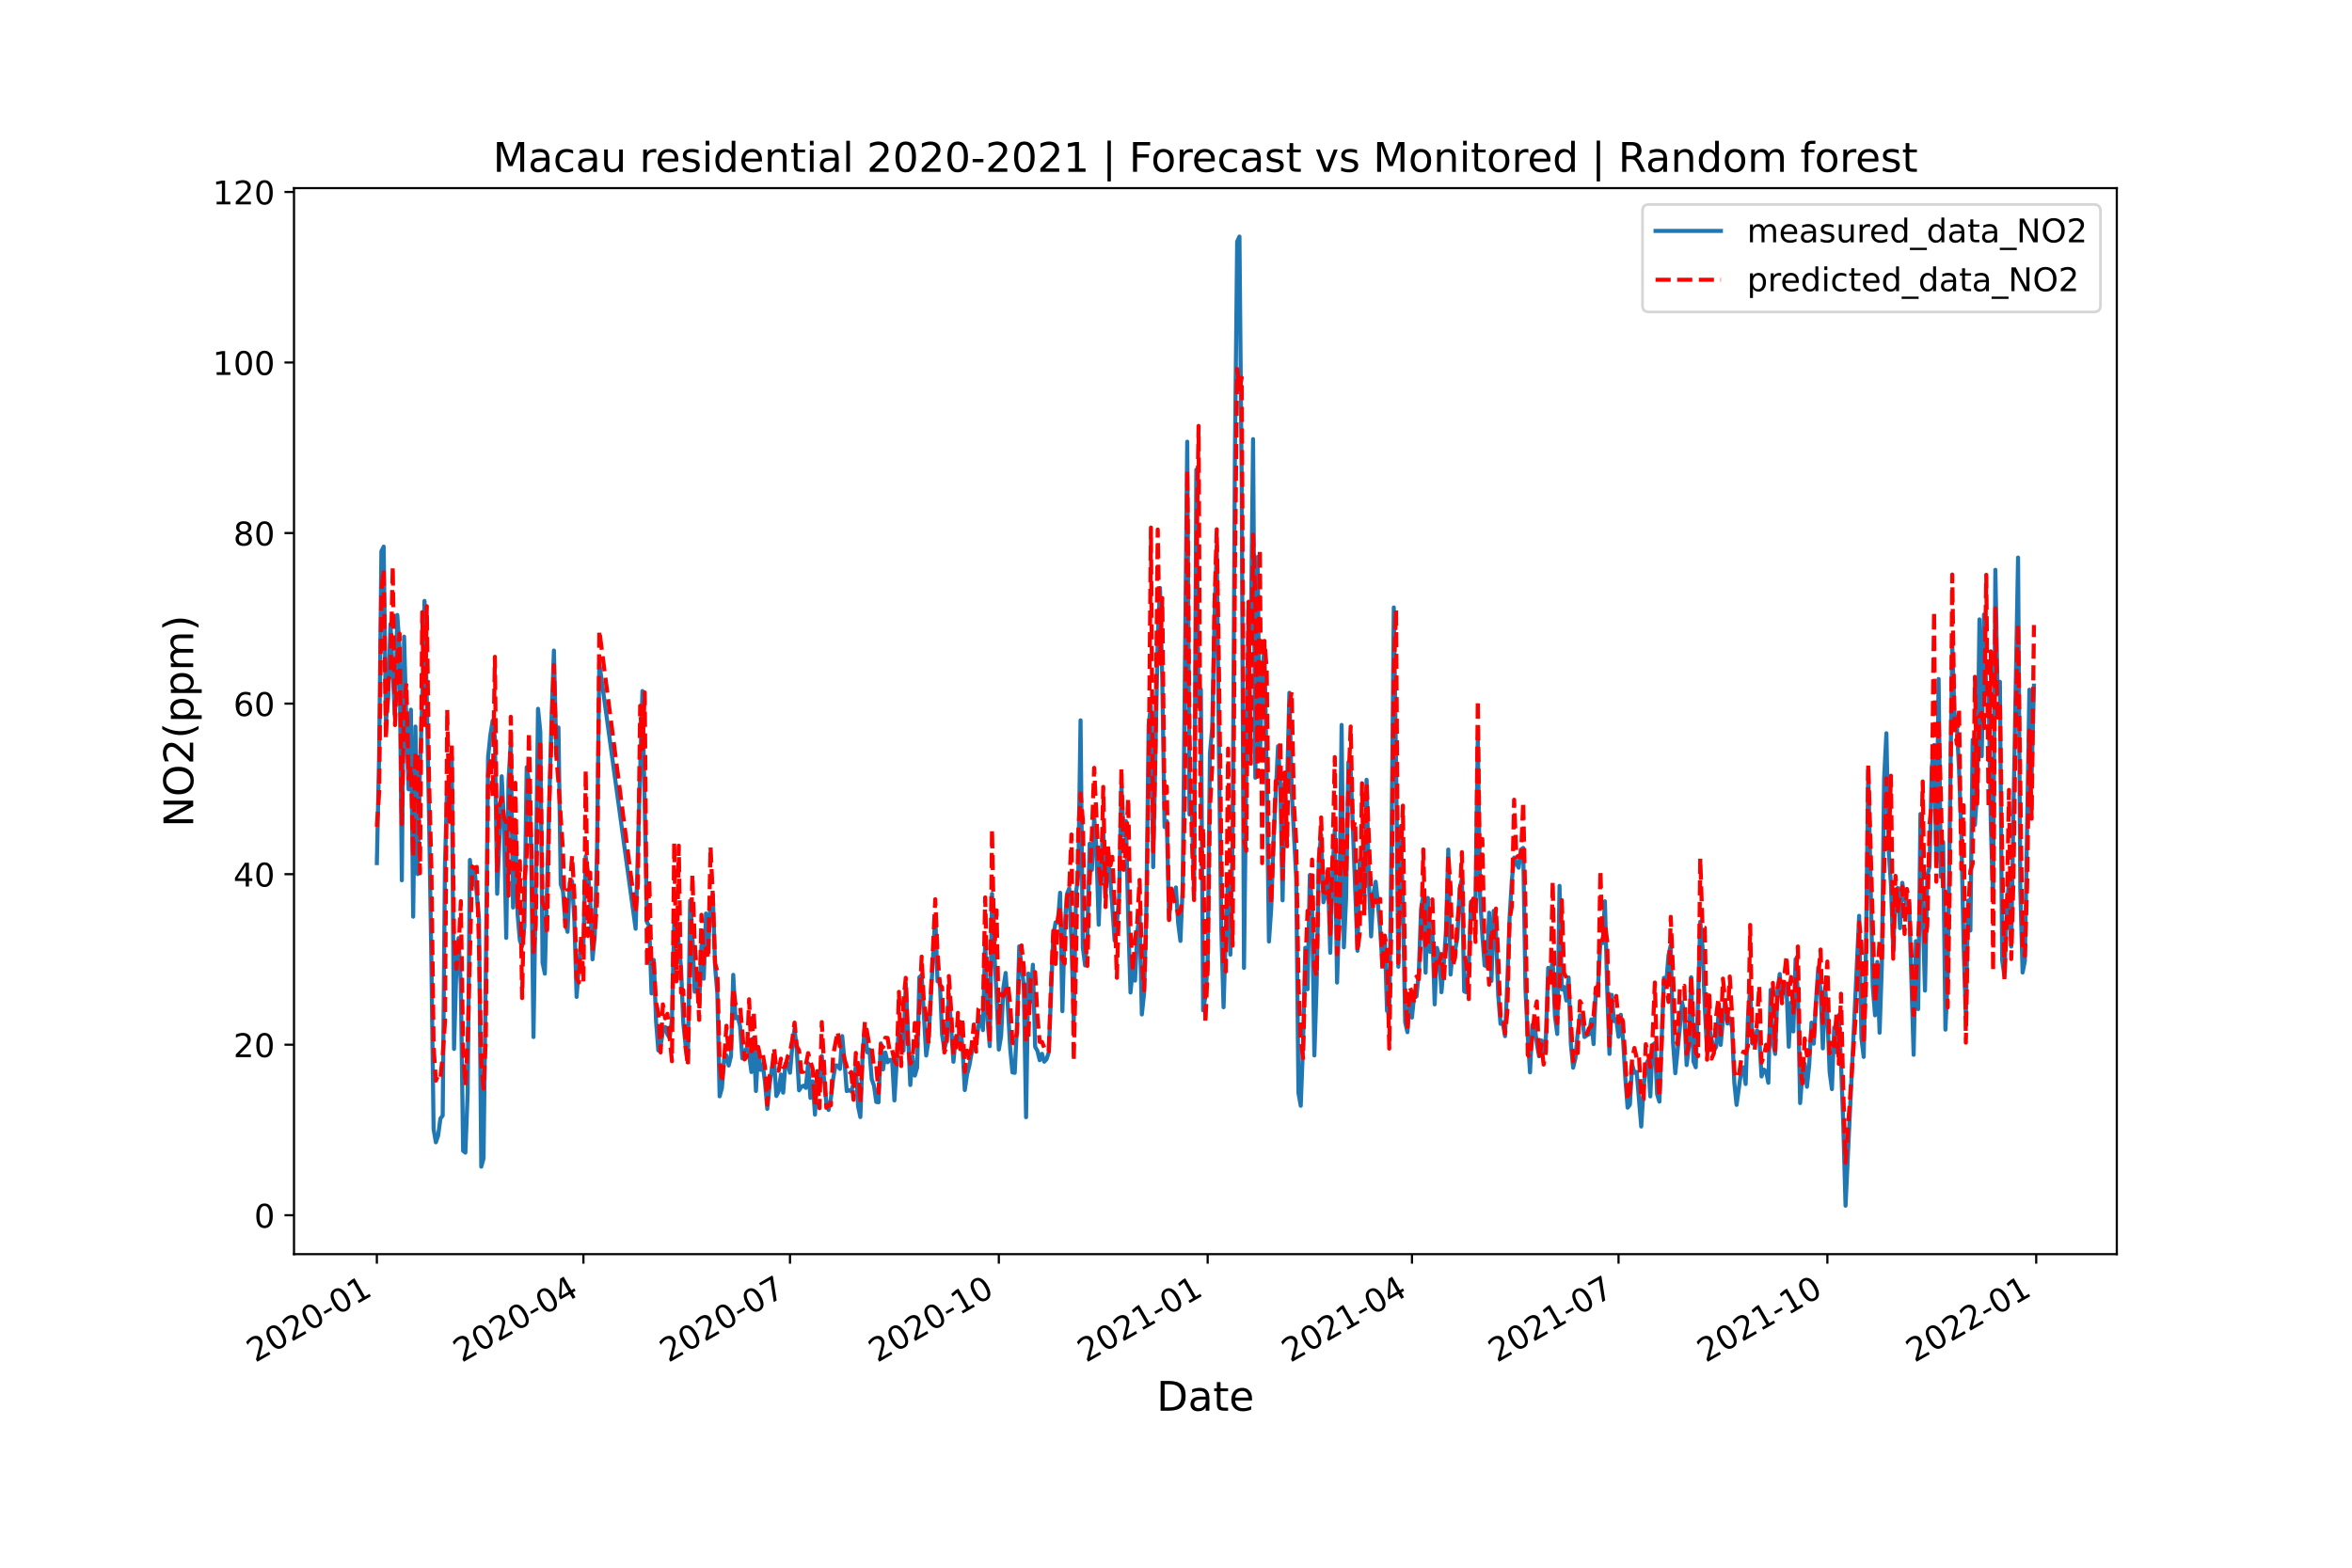 <?xml version="1.0" encoding="utf-8" standalone="no"?>
<!DOCTYPE svg PUBLIC "-//W3C//DTD SVG 1.1//EN"
  "http://www.w3.org/Graphics/SVG/1.1/DTD/svg11.dtd">
<!-- Created with matplotlib (https://matplotlib.org/) -->
<svg height="576pt" version="1.1" viewBox="0 0 864 576" width="864pt" xmlns="http://www.w3.org/2000/svg" xmlns:xlink="http://www.w3.org/1999/xlink">
 <defs>
  <style type="text/css">*{stroke-linecap:butt;stroke-linejoin:round;}</style>
 </defs>
 <g id="figure_1">
  <g id="patch_1">
   <path d="M 0 576 
L 864 576 
L 864 0 
L 0 0 
z
" style="fill:#ffffff;"/>
  </g>
  <g id="axes_1">
   <g id="patch_2">
    <path d="M 108 460.8 
L 777.6 460.8 
L 777.6 69.12 
L 108 69.12 
z
" style="fill:#ffffff;"/>
   </g>
   <g id="matplotlib.axis_1">
    <g id="xtick_1">
     <g id="line2d_1">
      <defs>
       <path d="M 0 0 
L 0 3.5 
" id="mc3e916e64a" style="stroke:#000000;stroke-width:0.8;"/>
      </defs>
      <g>
       <use style="stroke:#000000;stroke-width:0.8;" x="138.436" xlink:href="#mc3e916e64a" y="460.8"/>
      </g>
     </g>
     <g id="text_1">
      <!-- 2020-01 -->
      <g transform="translate(93.767 500.766)rotate(-30)scale(0.12 -0.12)">
       <defs>
        <path d="M 19.188 8.297 
L 53.609 8.297 
L 53.609 0 
L 7.328 0 
L 7.328 8.297 
Q 12.938 14.109 22.625 23.891 
Q 32.328 33.688 34.812 36.531 
Q 39.547 41.844 41.422 45.531 
Q 43.312 49.219 43.312 52.781 
Q 43.312 58.594 39.234 62.25 
Q 35.156 65.922 28.609 65.922 
Q 23.969 65.922 18.812 64.312 
Q 13.672 62.703 7.812 59.422 
L 7.812 69.391 
Q 13.766 71.781 18.938 73 
Q 24.125 74.219 28.422 74.219 
Q 39.75 74.219 46.484 68.547 
Q 53.219 62.891 53.219 53.422 
Q 53.219 48.922 51.531 44.891 
Q 49.859 40.875 45.406 35.406 
Q 44.188 33.984 37.641 27.219 
Q 31.109 20.453 19.188 8.297 
z
" id="DejaVuSans-50"/>
        <path d="M 31.781 66.406 
Q 24.172 66.406 20.328 58.906 
Q 16.5 51.422 16.5 36.375 
Q 16.5 21.391 20.328 13.891 
Q 24.172 6.391 31.781 6.391 
Q 39.453 6.391 43.281 13.891 
Q 47.125 21.391 47.125 36.375 
Q 47.125 51.422 43.281 58.906 
Q 39.453 66.406 31.781 66.406 
z
M 31.781 74.219 
Q 44.047 74.219 50.516 64.516 
Q 56.984 54.828 56.984 36.375 
Q 56.984 17.969 50.516 8.266 
Q 44.047 -1.422 31.781 -1.422 
Q 19.531 -1.422 13.062 8.266 
Q 6.594 17.969 6.594 36.375 
Q 6.594 54.828 13.062 64.516 
Q 19.531 74.219 31.781 74.219 
z
" id="DejaVuSans-48"/>
        <path d="M 4.891 31.391 
L 31.203 31.391 
L 31.203 23.391 
L 4.891 23.391 
z
" id="DejaVuSans-45"/>
        <path d="M 12.406 8.297 
L 28.516 8.297 
L 28.516 63.922 
L 10.984 60.406 
L 10.984 69.391 
L 28.422 72.906 
L 38.281 72.906 
L 38.281 8.297 
L 54.391 8.297 
L 54.391 0 
L 12.406 0 
z
" id="DejaVuSans-49"/>
       </defs>
       <use xlink:href="#DejaVuSans-50"/>
       <use x="63.623" xlink:href="#DejaVuSans-48"/>
       <use x="127.246" xlink:href="#DejaVuSans-50"/>
       <use x="190.869" xlink:href="#DejaVuSans-48"/>
       <use x="254.492" xlink:href="#DejaVuSans-45"/>
       <use x="290.576" xlink:href="#DejaVuSans-48"/>
       <use x="354.199" xlink:href="#DejaVuSans-49"/>
      </g>
     </g>
    </g>
    <g id="xtick_2">
     <g id="line2d_2">
      <g>
       <use style="stroke:#000000;stroke-width:0.8;" x="214.319" xlink:href="#mc3e916e64a" y="460.8"/>
      </g>
     </g>
     <g id="text_2">
      <!-- 2020-04 -->
      <g transform="translate(169.649 500.766)rotate(-30)scale(0.12 -0.12)">
       <defs>
        <path d="M 37.797 64.312 
L 12.891 25.391 
L 37.797 25.391 
z
M 35.203 72.906 
L 47.609 72.906 
L 47.609 25.391 
L 58.016 25.391 
L 58.016 17.188 
L 47.609 17.188 
L 47.609 0 
L 37.797 0 
L 37.797 17.188 
L 4.891 17.188 
L 4.891 26.703 
z
" id="DejaVuSans-52"/>
       </defs>
       <use xlink:href="#DejaVuSans-50"/>
       <use x="63.623" xlink:href="#DejaVuSans-48"/>
       <use x="127.246" xlink:href="#DejaVuSans-50"/>
       <use x="190.869" xlink:href="#DejaVuSans-48"/>
       <use x="254.492" xlink:href="#DejaVuSans-45"/>
       <use x="290.576" xlink:href="#DejaVuSans-48"/>
       <use x="354.199" xlink:href="#DejaVuSans-52"/>
      </g>
     </g>
    </g>
    <g id="xtick_3">
     <g id="line2d_3">
      <g>
       <use style="stroke:#000000;stroke-width:0.8;" x="290.201" xlink:href="#mc3e916e64a" y="460.8"/>
      </g>
     </g>
     <g id="text_3">
      <!-- 2020-07 -->
      <g transform="translate(245.531 500.766)rotate(-30)scale(0.12 -0.12)">
       <defs>
        <path d="M 8.203 72.906 
L 55.078 72.906 
L 55.078 68.703 
L 28.609 0 
L 18.312 0 
L 43.219 64.594 
L 8.203 64.594 
z
" id="DejaVuSans-55"/>
       </defs>
       <use xlink:href="#DejaVuSans-50"/>
       <use x="63.623" xlink:href="#DejaVuSans-48"/>
       <use x="127.246" xlink:href="#DejaVuSans-50"/>
       <use x="190.869" xlink:href="#DejaVuSans-48"/>
       <use x="254.492" xlink:href="#DejaVuSans-45"/>
       <use x="290.576" xlink:href="#DejaVuSans-48"/>
       <use x="354.199" xlink:href="#DejaVuSans-55"/>
      </g>
     </g>
    </g>
    <g id="xtick_4">
     <g id="line2d_4">
      <g>
       <use style="stroke:#000000;stroke-width:0.8;" x="366.918" xlink:href="#mc3e916e64a" y="460.8"/>
      </g>
     </g>
     <g id="text_4">
      <!-- 2020-10 -->
      <g transform="translate(322.248 500.766)rotate(-30)scale(0.12 -0.12)">
       <use xlink:href="#DejaVuSans-50"/>
       <use x="63.623" xlink:href="#DejaVuSans-48"/>
       <use x="127.246" xlink:href="#DejaVuSans-50"/>
       <use x="190.869" xlink:href="#DejaVuSans-48"/>
       <use x="254.492" xlink:href="#DejaVuSans-45"/>
       <use x="290.576" xlink:href="#DejaVuSans-49"/>
       <use x="354.199" xlink:href="#DejaVuSans-48"/>
      </g>
     </g>
    </g>
    <g id="xtick_5">
     <g id="line2d_5">
      <g>
       <use style="stroke:#000000;stroke-width:0.8;" x="443.634" xlink:href="#mc3e916e64a" y="460.8"/>
      </g>
     </g>
     <g id="text_5">
      <!-- 2021-01 -->
      <g transform="translate(398.964 500.766)rotate(-30)scale(0.12 -0.12)">
       <use xlink:href="#DejaVuSans-50"/>
       <use x="63.623" xlink:href="#DejaVuSans-48"/>
       <use x="127.246" xlink:href="#DejaVuSans-50"/>
       <use x="190.869" xlink:href="#DejaVuSans-49"/>
       <use x="254.492" xlink:href="#DejaVuSans-45"/>
       <use x="290.576" xlink:href="#DejaVuSans-48"/>
       <use x="354.199" xlink:href="#DejaVuSans-49"/>
      </g>
     </g>
    </g>
    <g id="xtick_6">
     <g id="line2d_6">
      <g>
       <use style="stroke:#000000;stroke-width:0.8;" x="518.682" xlink:href="#mc3e916e64a" y="460.8"/>
      </g>
     </g>
     <g id="text_6">
      <!-- 2021-04 -->
      <g transform="translate(474.013 500.766)rotate(-30)scale(0.12 -0.12)">
       <use xlink:href="#DejaVuSans-50"/>
       <use x="63.623" xlink:href="#DejaVuSans-48"/>
       <use x="127.246" xlink:href="#DejaVuSans-50"/>
       <use x="190.869" xlink:href="#DejaVuSans-49"/>
       <use x="254.492" xlink:href="#DejaVuSans-45"/>
       <use x="290.576" xlink:href="#DejaVuSans-48"/>
       <use x="354.199" xlink:href="#DejaVuSans-52"/>
      </g>
     </g>
    </g>
    <g id="xtick_7">
     <g id="line2d_7">
      <g>
       <use style="stroke:#000000;stroke-width:0.8;" x="594.565" xlink:href="#mc3e916e64a" y="460.8"/>
      </g>
     </g>
     <g id="text_7">
      <!-- 2021-07 -->
      <g transform="translate(549.895 500.766)rotate(-30)scale(0.12 -0.12)">
       <use xlink:href="#DejaVuSans-50"/>
       <use x="63.623" xlink:href="#DejaVuSans-48"/>
       <use x="127.246" xlink:href="#DejaVuSans-50"/>
       <use x="190.869" xlink:href="#DejaVuSans-49"/>
       <use x="254.492" xlink:href="#DejaVuSans-45"/>
       <use x="290.576" xlink:href="#DejaVuSans-48"/>
       <use x="354.199" xlink:href="#DejaVuSans-55"/>
      </g>
     </g>
    </g>
    <g id="xtick_8">
     <g id="line2d_8">
      <g>
       <use style="stroke:#000000;stroke-width:0.8;" x="671.281" xlink:href="#mc3e916e64a" y="460.8"/>
      </g>
     </g>
     <g id="text_8">
      <!-- 2021-10 -->
      <g transform="translate(626.611 500.766)rotate(-30)scale(0.12 -0.12)">
       <use xlink:href="#DejaVuSans-50"/>
       <use x="63.623" xlink:href="#DejaVuSans-48"/>
       <use x="127.246" xlink:href="#DejaVuSans-50"/>
       <use x="190.869" xlink:href="#DejaVuSans-49"/>
       <use x="254.492" xlink:href="#DejaVuSans-45"/>
       <use x="290.576" xlink:href="#DejaVuSans-49"/>
       <use x="354.199" xlink:href="#DejaVuSans-48"/>
      </g>
     </g>
    </g>
    <g id="xtick_9">
     <g id="line2d_9">
      <g>
       <use style="stroke:#000000;stroke-width:0.8;" x="747.998" xlink:href="#mc3e916e64a" y="460.8"/>
      </g>
     </g>
     <g id="text_9">
      <!-- 2022-01 -->
      <g transform="translate(703.328 500.766)rotate(-30)scale(0.12 -0.12)">
       <use xlink:href="#DejaVuSans-50"/>
       <use x="63.623" xlink:href="#DejaVuSans-48"/>
       <use x="127.246" xlink:href="#DejaVuSans-50"/>
       <use x="190.869" xlink:href="#DejaVuSans-50"/>
       <use x="254.492" xlink:href="#DejaVuSans-45"/>
       <use x="290.576" xlink:href="#DejaVuSans-48"/>
       <use x="354.199" xlink:href="#DejaVuSans-49"/>
      </g>
     </g>
    </g>
    <g id="text_10">
     <!-- Date -->
     <g transform="translate(424.874 518.325)scale(0.15 -0.15)">
      <defs>
       <path d="M 19.672 64.797 
L 19.672 8.109 
L 31.594 8.109 
Q 46.688 8.109 53.688 14.938 
Q 60.688 21.781 60.688 36.531 
Q 60.688 51.172 53.688 57.984 
Q 46.688 64.797 31.594 64.797 
z
M 9.812 72.906 
L 30.078 72.906 
Q 51.266 72.906 61.172 64.094 
Q 71.094 55.281 71.094 36.531 
Q 71.094 17.672 61.125 8.828 
Q 51.172 0 30.078 0 
L 9.812 0 
z
" id="DejaVuSans-68"/>
       <path d="M 34.281 27.484 
Q 23.391 27.484 19.188 25 
Q 14.984 22.516 14.984 16.5 
Q 14.984 11.719 18.141 8.906 
Q 21.297 6.109 26.703 6.109 
Q 34.188 6.109 38.703 11.406 
Q 43.219 16.703 43.219 25.484 
L 43.219 27.484 
z
M 52.203 31.203 
L 52.203 0 
L 43.219 0 
L 43.219 8.297 
Q 40.141 3.328 35.547 0.953 
Q 30.953 -1.422 24.312 -1.422 
Q 15.922 -1.422 10.953 3.297 
Q 6 8.016 6 15.922 
Q 6 25.141 12.172 29.828 
Q 18.359 34.516 30.609 34.516 
L 43.219 34.516 
L 43.219 35.406 
Q 43.219 41.609 39.141 45 
Q 35.062 48.391 27.688 48.391 
Q 23 48.391 18.547 47.266 
Q 14.109 46.141 10.016 43.891 
L 10.016 52.203 
Q 14.938 54.109 19.578 55.047 
Q 24.219 56 28.609 56 
Q 40.484 56 46.344 49.844 
Q 52.203 43.703 52.203 31.203 
z
" id="DejaVuSans-97"/>
       <path d="M 18.312 70.219 
L 18.312 54.688 
L 36.812 54.688 
L 36.812 47.703 
L 18.312 47.703 
L 18.312 18.016 
Q 18.312 11.328 20.141 9.422 
Q 21.969 7.516 27.594 7.516 
L 36.812 7.516 
L 36.812 0 
L 27.594 0 
Q 17.188 0 13.234 3.875 
Q 9.281 7.766 9.281 18.016 
L 9.281 47.703 
L 2.688 47.703 
L 2.688 54.688 
L 9.281 54.688 
L 9.281 70.219 
z
" id="DejaVuSans-116"/>
       <path d="M 56.203 29.594 
L 56.203 25.203 
L 14.891 25.203 
Q 15.484 15.922 20.484 11.062 
Q 25.484 6.203 34.422 6.203 
Q 39.594 6.203 44.453 7.469 
Q 49.312 8.734 54.109 11.281 
L 54.109 2.781 
Q 49.266 0.734 44.188 -0.344 
Q 39.109 -1.422 33.891 -1.422 
Q 20.797 -1.422 13.156 6.188 
Q 5.516 13.812 5.516 26.812 
Q 5.516 40.234 12.766 48.109 
Q 20.016 56 32.328 56 
Q 43.359 56 49.781 48.891 
Q 56.203 41.797 56.203 29.594 
z
M 47.219 32.234 
Q 47.125 39.594 43.094 43.984 
Q 39.062 48.391 32.422 48.391 
Q 24.906 48.391 20.391 44.141 
Q 15.875 39.891 15.188 32.172 
z
" id="DejaVuSans-101"/>
      </defs>
      <use xlink:href="#DejaVuSans-68"/>
      <use x="77.002" xlink:href="#DejaVuSans-97"/>
      <use x="138.281" xlink:href="#DejaVuSans-116"/>
      <use x="177.49" xlink:href="#DejaVuSans-101"/>
     </g>
    </g>
   </g>
   <g id="matplotlib.axis_2">
    <g id="ytick_1">
     <g id="line2d_10">
      <defs>
       <path d="M 0 0 
L -3.5 0 
" id="m9ab3274894" style="stroke:#000000;stroke-width:0.8;"/>
      </defs>
      <g>
       <use style="stroke:#000000;stroke-width:0.8;" x="108" xlink:href="#m9ab3274894" y="446.51"/>
      </g>
     </g>
     <g id="text_11">
      <!-- 0 -->
      <g transform="translate(93.365 451.069)scale(0.12 -0.12)">
       <use xlink:href="#DejaVuSans-48"/>
      </g>
     </g>
    </g>
    <g id="ytick_2">
     <g id="line2d_11">
      <g>
       <use style="stroke:#000000;stroke-width:0.8;" x="108" xlink:href="#m9ab3274894" y="383.847"/>
      </g>
     </g>
     <g id="text_12">
      <!-- 20 -->
      <g transform="translate(85.73 388.407)scale(0.12 -0.12)">
       <use xlink:href="#DejaVuSans-50"/>
       <use x="63.623" xlink:href="#DejaVuSans-48"/>
      </g>
     </g>
    </g>
    <g id="ytick_3">
     <g id="line2d_12">
      <g>
       <use style="stroke:#000000;stroke-width:0.8;" x="108" xlink:href="#m9ab3274894" y="321.185"/>
      </g>
     </g>
     <g id="text_13">
      <!-- 40 -->
      <g transform="translate(85.73 325.744)scale(0.12 -0.12)">
       <use xlink:href="#DejaVuSans-52"/>
       <use x="63.623" xlink:href="#DejaVuSans-48"/>
      </g>
     </g>
    </g>
    <g id="ytick_4">
     <g id="line2d_13">
      <g>
       <use style="stroke:#000000;stroke-width:0.8;" x="108" xlink:href="#m9ab3274894" y="258.523"/>
      </g>
     </g>
     <g id="text_14">
      <!-- 60 -->
      <g transform="translate(85.73 263.082)scale(0.12 -0.12)">
       <defs>
        <path d="M 33.016 40.375 
Q 26.375 40.375 22.484 35.828 
Q 18.609 31.297 18.609 23.391 
Q 18.609 15.531 22.484 10.953 
Q 26.375 6.391 33.016 6.391 
Q 39.656 6.391 43.531 10.953 
Q 47.406 15.531 47.406 23.391 
Q 47.406 31.297 43.531 35.828 
Q 39.656 40.375 33.016 40.375 
z
M 52.594 71.297 
L 52.594 62.312 
Q 48.875 64.062 45.094 64.984 
Q 41.312 65.922 37.594 65.922 
Q 27.828 65.922 22.672 59.328 
Q 17.531 52.734 16.797 39.406 
Q 19.672 43.656 24.016 45.922 
Q 28.375 48.188 33.594 48.188 
Q 44.578 48.188 50.953 41.516 
Q 57.328 34.859 57.328 23.391 
Q 57.328 12.156 50.688 5.359 
Q 44.047 -1.422 33.016 -1.422 
Q 20.359 -1.422 13.672 8.266 
Q 6.984 17.969 6.984 36.375 
Q 6.984 53.656 15.188 63.938 
Q 23.391 74.219 37.203 74.219 
Q 40.922 74.219 44.703 73.484 
Q 48.484 72.75 52.594 71.297 
z
" id="DejaVuSans-54"/>
       </defs>
       <use xlink:href="#DejaVuSans-54"/>
       <use x="63.623" xlink:href="#DejaVuSans-48"/>
      </g>
     </g>
    </g>
    <g id="ytick_5">
     <g id="line2d_14">
      <g>
       <use style="stroke:#000000;stroke-width:0.8;" x="108" xlink:href="#m9ab3274894" y="195.86"/>
      </g>
     </g>
     <g id="text_15">
      <!-- 80 -->
      <g transform="translate(85.73 200.419)scale(0.12 -0.12)">
       <defs>
        <path d="M 31.781 34.625 
Q 24.75 34.625 20.719 30.859 
Q 16.703 27.094 16.703 20.516 
Q 16.703 13.922 20.719 10.156 
Q 24.75 6.391 31.781 6.391 
Q 38.812 6.391 42.859 10.172 
Q 46.922 13.969 46.922 20.516 
Q 46.922 27.094 42.891 30.859 
Q 38.875 34.625 31.781 34.625 
z
M 21.922 38.812 
Q 15.578 40.375 12.031 44.719 
Q 8.5 49.078 8.5 55.328 
Q 8.5 64.062 14.719 69.141 
Q 20.953 74.219 31.781 74.219 
Q 42.672 74.219 48.875 69.141 
Q 55.078 64.062 55.078 55.328 
Q 55.078 49.078 51.531 44.719 
Q 48 40.375 41.703 38.812 
Q 48.828 37.156 52.797 32.312 
Q 56.781 27.484 56.781 20.516 
Q 56.781 9.906 50.312 4.234 
Q 43.844 -1.422 31.781 -1.422 
Q 19.734 -1.422 13.25 4.234 
Q 6.781 9.906 6.781 20.516 
Q 6.781 27.484 10.781 32.312 
Q 14.797 37.156 21.922 38.812 
z
M 18.312 54.391 
Q 18.312 48.734 21.844 45.562 
Q 25.391 42.391 31.781 42.391 
Q 38.141 42.391 41.719 45.562 
Q 45.312 48.734 45.312 54.391 
Q 45.312 60.062 41.719 63.234 
Q 38.141 66.406 31.781 66.406 
Q 25.391 66.406 21.844 63.234 
Q 18.312 60.062 18.312 54.391 
z
" id="DejaVuSans-56"/>
       </defs>
       <use xlink:href="#DejaVuSans-56"/>
       <use x="63.623" xlink:href="#DejaVuSans-48"/>
      </g>
     </g>
    </g>
    <g id="ytick_6">
     <g id="line2d_15">
      <g>
       <use style="stroke:#000000;stroke-width:0.8;" x="108" xlink:href="#m9ab3274894" y="133.198"/>
      </g>
     </g>
     <g id="text_16">
      <!-- 100 -->
      <g transform="translate(78.095 137.757)scale(0.12 -0.12)">
       <use xlink:href="#DejaVuSans-49"/>
       <use x="63.623" xlink:href="#DejaVuSans-48"/>
       <use x="127.246" xlink:href="#DejaVuSans-48"/>
      </g>
     </g>
    </g>
    <g id="ytick_7">
     <g id="line2d_16">
      <g>
       <use style="stroke:#000000;stroke-width:0.8;" x="108" xlink:href="#m9ab3274894" y="70.535"/>
      </g>
     </g>
     <g id="text_17">
      <!-- 120 -->
      <g transform="translate(78.095 75.094)scale(0.12 -0.12)">
       <use xlink:href="#DejaVuSans-49"/>
       <use x="63.623" xlink:href="#DejaVuSans-50"/>
       <use x="127.246" xlink:href="#DejaVuSans-48"/>
      </g>
     </g>
    </g>
    <g id="text_18">
     <!-- NO2(ppm) -->
     <g transform="translate(70.975 303.927)rotate(-90)scale(0.15 -0.15)">
      <defs>
       <path d="M 9.812 72.906 
L 23.094 72.906 
L 55.422 11.922 
L 55.422 72.906 
L 64.984 72.906 
L 64.984 0 
L 51.703 0 
L 19.391 60.984 
L 19.391 0 
L 9.812 0 
z
" id="DejaVuSans-78"/>
       <path d="M 39.406 66.219 
Q 28.656 66.219 22.328 58.203 
Q 16.016 50.203 16.016 36.375 
Q 16.016 22.609 22.328 14.594 
Q 28.656 6.594 39.406 6.594 
Q 50.141 6.594 56.422 14.594 
Q 62.703 22.609 62.703 36.375 
Q 62.703 50.203 56.422 58.203 
Q 50.141 66.219 39.406 66.219 
z
M 39.406 74.219 
Q 54.734 74.219 63.906 63.938 
Q 73.094 53.656 73.094 36.375 
Q 73.094 19.141 63.906 8.859 
Q 54.734 -1.422 39.406 -1.422 
Q 24.031 -1.422 14.812 8.828 
Q 5.609 19.094 5.609 36.375 
Q 5.609 53.656 14.812 63.938 
Q 24.031 74.219 39.406 74.219 
z
" id="DejaVuSans-79"/>
       <path d="M 31 75.875 
Q 24.469 64.656 21.281 53.656 
Q 18.109 42.672 18.109 31.391 
Q 18.109 20.125 21.312 9.062 
Q 24.516 -2 31 -13.188 
L 23.188 -13.188 
Q 15.875 -1.703 12.234 9.375 
Q 8.594 20.453 8.594 31.391 
Q 8.594 42.281 12.203 53.312 
Q 15.828 64.359 23.188 75.875 
z
" id="DejaVuSans-40"/>
       <path d="M 18.109 8.203 
L 18.109 -20.797 
L 9.078 -20.797 
L 9.078 54.688 
L 18.109 54.688 
L 18.109 46.391 
Q 20.953 51.266 25.266 53.625 
Q 29.594 56 35.594 56 
Q 45.562 56 51.781 48.094 
Q 58.016 40.188 58.016 27.297 
Q 58.016 14.406 51.781 6.484 
Q 45.562 -1.422 35.594 -1.422 
Q 29.594 -1.422 25.266 0.953 
Q 20.953 3.328 18.109 8.203 
z
M 48.688 27.297 
Q 48.688 37.203 44.609 42.844 
Q 40.531 48.484 33.406 48.484 
Q 26.266 48.484 22.188 42.844 
Q 18.109 37.203 18.109 27.297 
Q 18.109 17.391 22.188 11.75 
Q 26.266 6.109 33.406 6.109 
Q 40.531 6.109 44.609 11.75 
Q 48.688 17.391 48.688 27.297 
z
" id="DejaVuSans-112"/>
       <path d="M 52 44.188 
Q 55.375 50.25 60.062 53.125 
Q 64.75 56 71.094 56 
Q 79.641 56 84.281 50.016 
Q 88.922 44.047 88.922 33.016 
L 88.922 0 
L 79.891 0 
L 79.891 32.719 
Q 79.891 40.578 77.094 44.375 
Q 74.312 48.188 68.609 48.188 
Q 61.625 48.188 57.562 43.547 
Q 53.516 38.922 53.516 30.906 
L 53.516 0 
L 44.484 0 
L 44.484 32.719 
Q 44.484 40.625 41.703 44.406 
Q 38.922 48.188 33.109 48.188 
Q 26.219 48.188 22.156 43.531 
Q 18.109 38.875 18.109 30.906 
L 18.109 0 
L 9.078 0 
L 9.078 54.688 
L 18.109 54.688 
L 18.109 46.188 
Q 21.188 51.219 25.484 53.609 
Q 29.781 56 35.688 56 
Q 41.656 56 45.828 52.969 
Q 50 49.953 52 44.188 
z
" id="DejaVuSans-109"/>
       <path d="M 8.016 75.875 
L 15.828 75.875 
Q 23.141 64.359 26.781 53.312 
Q 30.422 42.281 30.422 31.391 
Q 30.422 20.453 26.781 9.375 
Q 23.141 -1.703 15.828 -13.188 
L 8.016 -13.188 
Q 14.5 -2 17.703 9.062 
Q 20.906 20.125 20.906 31.391 
Q 20.906 42.672 17.703 53.656 
Q 14.5 64.656 8.016 75.875 
z
" id="DejaVuSans-41"/>
      </defs>
      <use xlink:href="#DejaVuSans-78"/>
      <use x="74.805" xlink:href="#DejaVuSans-79"/>
      <use x="153.516" xlink:href="#DejaVuSans-50"/>
      <use x="217.139" xlink:href="#DejaVuSans-40"/>
      <use x="256.152" xlink:href="#DejaVuSans-112"/>
      <use x="319.629" xlink:href="#DejaVuSans-112"/>
      <use x="383.105" xlink:href="#DejaVuSans-109"/>
      <use x="480.518" xlink:href="#DejaVuSans-41"/>
     </g>
    </g>
   </g>
   <g id="line2d_17">
    <path clip-path="url(#p6e5d754daa)" d="M 138.436 317.118 
L 139.27 277.729 
L 140.104 202.545 
L 140.938 200.841 
L 141.772 265.07 
L 142.606 256.497 
L 143.44 229.257 
L 145.107 264.049 
L 145.941 225.954 
L 146.775 238.203 
L 147.609 323.443 
L 148.443 233.928 
L 149.277 265.426 
L 150.111 290.02 
L 150.944 260.736 
L 151.778 336.809 
L 152.612 266.943 
L 153.446 321.163 
L 154.28 282.633 
L 155.114 256.698 
L 155.948 220.78 
L 156.782 256.708 
L 157.615 300.625 
L 158.449 352.118 
L 159.283 414.874 
L 160.117 419.704 
L 160.951 417.213 
L 161.785 410.961 
L 162.619 409.909 
L 163.453 318.124 
L 164.286 287.451 
L 165.12 297.201 
L 165.954 278.254 
L 166.788 385.401 
L 167.622 356.426 
L 168.456 344.662 
L 169.29 362.127 
L 170.124 422.826 
L 170.957 423.499 
L 171.791 401.479 
L 172.625 315.957 
L 173.459 325.244 
L 174.293 318.782 
L 175.961 337.871 
L 176.795 428.662 
L 177.628 425.651 
L 178.462 356.835 
L 179.296 278.2 
L 180.13 270.123 
L 180.964 264.798 
L 181.798 271.053 
L 182.632 328.398 
L 183.466 308.604 
L 184.299 285.21 
L 185.133 302.364 
L 185.967 344.608 
L 186.801 286.928 
L 187.635 272.767 
L 188.469 333.434 
L 189.303 303.02 
L 190.136 335.839 
L 190.97 345.543 
L 191.804 347.674 
L 192.638 340.301 
L 193.472 281.916 
L 194.306 287.188 
L 195.14 313.142 
L 195.974 381.03 
L 196.807 325.786 
L 197.641 260.431 
L 198.475 268.886 
L 199.309 353.694 
L 200.143 357.736 
L 201.811 293.032 
L 202.645 262.832 
L 203.478 239.015 
L 204.312 274.443 
L 205.146 267.294 
L 205.98 324.878 
L 206.814 327.382 
L 207.648 339.037 
L 208.482 342.367 
L 209.316 324.225 
L 210.149 323.762 
L 210.983 338.109 
L 211.817 366.294 
L 212.651 355.24 
L 213.485 345.781 
L 214.319 346.866 
L 215.153 314.637 
L 215.987 320.647 
L 216.82 331.043 
L 217.654 352.479 
L 218.488 343.555 
L 219.322 312.251 
L 220.156 243.658 
L 233.498 341.243 
L 236 253.896 
L 237.667 338.892 
L 238.501 340.198 
L 239.335 365.028 
L 240.169 352.695 
L 241.003 375.23 
L 241.837 385.96 
L 242.67 384.22 
L 243.504 378.953 
L 244.338 377.336 
L 245.172 380.053 
L 246.006 381.361 
L 246.84 374.371 
L 247.674 338.961 
L 248.508 337.714 
L 250.175 355.53 
L 251.009 375.903 
L 251.843 384.031 
L 252.677 390.356 
L 253.511 330.928 
L 254.345 343.43 
L 255.179 364.382 
L 256.012 360.505 
L 256.846 369.279 
L 257.68 347.261 
L 258.514 359.589 
L 259.348 335.645 
L 260.182 348.193 
L 261.016 331.701 
L 261.85 328.611 
L 262.683 355.105 
L 263.517 365.045 
L 264.351 402.807 
L 265.185 399.834 
L 266.019 389.048 
L 266.853 387.784 
L 267.687 391.49 
L 268.521 388.11 
L 269.354 358.171 
L 270.188 374.121 
L 271.022 373.647 
L 271.856 376.938 
L 272.69 388.864 
L 273.524 386.221 
L 274.358 385.069 
L 275.192 387.561 
L 276.025 393.895 
L 276.859 381.327 
L 277.693 400.866 
L 278.527 385.516 
L 279.361 393.08 
L 280.195 391.082 
L 281.029 397.788 
L 281.863 407.416 
L 282.696 398.779 
L 283.53 392.742 
L 284.364 389.443 
L 285.198 402.696 
L 286.032 401.003 
L 286.866 394.788 
L 287.7 401.471 
L 288.533 390.756 
L 289.367 390.766 
L 290.201 394.148 
L 291.035 384.466 
L 291.869 377.962 
L 292.703 385.83 
L 293.537 400.61 
L 294.371 399.309 
L 295.204 398.902 
L 296.038 399.704 
L 296.872 390.655 
L 297.706 403.398 
L 298.54 397.302 
L 299.374 409.519 
L 300.208 396.224 
L 301.042 397.761 
L 301.875 387.968 
L 303.543 405.16 
L 304.377 407.816 
L 305.211 403.678 
L 306.045 396.463 
L 306.879 391.46 
L 307.713 391.524 
L 308.546 392.742 
L 309.38 380.671 
L 310.214 389.843 
L 311.048 400.88 
L 311.882 400.551 
L 312.716 400.993 
L 313.55 398.141 
L 314.384 391.914 
L 315.217 406.547 
L 316.051 410.421 
L 316.885 387.151 
L 317.719 377.231 
L 318.553 386.628 
L 319.387 385.661 
L 320.221 396.536 
L 321.055 398.86 
L 321.888 404.871 
L 322.722 405.015 
L 323.556 383.354 
L 324.39 392.933 
L 325.224 386.711 
L 326.058 390.3 
L 326.892 389.439 
L 327.726 389.389 
L 328.559 404.323 
L 330.227 376.651 
L 331.061 385.914 
L 331.895 386.032 
L 332.729 361.3 
L 334.397 398.654 
L 335.23 388.162 
L 336.064 395.193 
L 336.898 392.278 
L 337.732 359.074 
L 338.566 358.264 
L 340.234 387.826 
L 341.067 382.468 
L 343.569 336.46 
L 344.403 360.564 
L 345.237 360.262 
L 346.071 380.129 
L 346.905 385.59 
L 347.738 382.146 
L 348.572 365.332 
L 350.24 390.115 
L 351.074 381.113 
L 351.908 383.037 
L 352.742 377.083 
L 353.576 384.782 
L 354.409 400.509 
L 355.243 394.806 
L 356.077 391.549 
L 356.911 386.898 
L 357.745 384.532 
L 358.579 382.878 
L 359.413 377.152 
L 360.247 373.453 
L 361.08 378.494 
L 361.914 345.158 
L 362.748 374.533 
L 363.582 384.385 
L 364.416 328.422 
L 365.25 349.61 
L 366.084 365.374 
L 366.918 385.629 
L 367.751 380.708 
L 368.585 362.937 
L 369.419 357.476 
L 370.253 370.008 
L 371.087 385.121 
L 371.921 394.02 
L 372.755 394.177 
L 373.589 376.457 
L 374.422 347.698 
L 376.09 362.259 
L 376.924 410.491 
L 377.758 357.697 
L 378.592 368.012 
L 379.426 354.46 
L 380.26 384.635 
L 381.093 386.1 
L 381.927 389.534 
L 382.761 387.192 
L 383.595 390.093 
L 384.429 389.202 
L 385.263 386.67 
L 386.931 343.884 
L 387.764 338.882 
L 388.598 338.993 
L 389.432 328.01 
L 390.266 371.546 
L 391.1 340.942 
L 391.934 328.533 
L 392.768 326.368 
L 393.601 346.231 
L 394.435 375.11 
L 395.269 328.032 
L 396.103 321.457 
L 396.937 264.663 
L 397.771 348.101 
L 398.605 354.708 
L 399.439 343.631 
L 400.272 309.996 
L 401.106 319.643 
L 401.94 300.251 
L 402.774 311.981 
L 403.608 339.768 
L 404.442 316.632 
L 405.276 304.57 
L 406.11 329.557 
L 406.943 314.499 
L 407.777 322.088 
L 408.611 333.09 
L 409.445 345.583 
L 410.279 339.233 
L 411.113 329.35 
L 411.947 288.476 
L 412.781 307.068 
L 413.614 301.671 
L 414.448 337.398 
L 415.282 364.674 
L 416.116 355.935 
L 416.95 360.296 
L 417.784 342.309 
L 418.618 336.033 
L 419.452 372.734 
L 420.285 364.898 
L 421.119 333.711 
L 421.953 266.29 
L 422.787 259.376 
L 423.621 318.608 
L 425.289 234.391 
L 426.123 216.037 
L 426.956 249.473 
L 427.79 303.863 
L 428.624 301.712 
L 429.458 337.661 
L 430.292 327.794 
L 431.126 328.975 
L 431.96 326.059 
L 432.794 339.133 
L 433.627 345.72 
L 434.461 325.637 
L 436.129 162.287 
L 436.963 299.278 
L 437.797 294.961 
L 438.631 328.83 
L 439.465 172.573 
L 440.298 259.599 
L 441.132 253.343 
L 441.966 371.232 
L 442.8 366.007 
L 443.634 353.569 
L 444.468 276.796 
L 445.302 267.487 
L 446.135 227.993 
L 446.969 200.628 
L 447.803 279.057 
L 448.637 341.183 
L 449.471 370.079 
L 450.305 342.714 
L 451.139 322.203 
L 451.973 350.764 
L 452.806 306.29 
L 453.64 167.785 
L 454.474 88.759 
L 455.308 86.924 
L 456.142 178.301 
L 456.976 355.645 
L 457.81 282.873 
L 458.644 223.306 
L 459.477 235.739 
L 460.311 161.347 
L 461.145 285.76 
L 461.979 204.644 
L 462.813 278.497 
L 463.647 250.722 
L 464.481 236.716 
L 465.315 284.901 
L 466.148 345.936 
L 466.982 333.694 
L 467.816 308.761 
L 469.484 274.19 
L 470.318 288.418 
L 471.152 330.796 
L 471.986 287.276 
L 472.819 287.74 
L 473.653 254.546 
L 474.487 290.347 
L 476.155 322.733 
L 476.989 401.609 
L 477.823 406.277 
L 478.657 384.063 
L 479.49 348.228 
L 480.324 363.474 
L 481.158 321.516 
L 481.992 333.299 
L 482.826 387.786 
L 483.66 361.523 
L 484.494 314.826 
L 485.328 306.771 
L 486.161 331.52 
L 486.995 328.722 
L 487.829 321.901 
L 488.663 350.084 
L 489.497 319.989 
L 490.331 304.758 
L 491.165 361.022 
L 491.999 335.27 
L 492.832 266.354 
L 493.666 348.076 
L 494.5 329.694 
L 495.334 280.066 
L 496.168 282.898 
L 498.669 349.323 
L 499.503 316.06 
L 500.337 325.18 
L 501.171 329.036 
L 502.005 286.508 
L 502.839 323.114 
L 503.673 344.041 
L 504.507 328.4 
L 505.34 323.968 
L 506.174 331.998 
L 507.008 341.571 
L 507.842 354.955 
L 508.676 343.943 
L 509.51 371.394 
L 510.344 372.297 
L 511.178 310.108 
L 512.011 223.19 
L 512.845 280.514 
L 513.679 355.203 
L 514.513 303.526 
L 515.347 331.321 
L 516.181 375.547 
L 517.015 379.248 
L 517.849 366.942 
L 518.682 373.858 
L 519.516 365.222 
L 520.35 366.098 
L 521.184 357.52 
L 522.018 333.976 
L 522.852 328.746 
L 523.686 357.385 
L 524.52 329.91 
L 525.353 349.747 
L 526.187 342.628 
L 527.021 369.026 
L 527.855 348.268 
L 528.689 351.257 
L 529.523 364.562 
L 530.357 354.453 
L 531.191 341.685 
L 532.024 312.148 
L 532.858 358.065 
L 533.692 348.594 
L 534.526 349.095 
L 535.36 344.697 
L 536.194 326.486 
L 537.028 322.912 
L 537.862 364.26 
L 538.695 364.596 
L 539.529 355.083 
L 540.363 331.257 
L 541.197 336.34 
L 542.031 330.621 
L 542.865 271.019 
L 543.699 329.043 
L 544.533 343.663 
L 545.366 354.727 
L 546.2 355.083 
L 547.034 335.358 
L 547.868 360.421 
L 548.702 334.673 
L 549.536 342.556 
L 550.37 365.666 
L 551.203 376.185 
L 552.037 375.559 
L 552.871 380.706 
L 553.705 360.967 
L 554.539 337.218 
L 555.373 323.396 
L 556.207 315.098 
L 557.041 317.189 
L 557.874 318.819 
L 558.708 312.118 
L 559.542 311.552 
L 560.376 363.516 
L 561.21 380.63 
L 562.044 394.02 
L 562.878 376.575 
L 563.712 376.514 
L 564.545 383.393 
L 565.379 388.101 
L 566.213 382.294 
L 567.047 386.746 
L 567.881 380.875 
L 568.715 355.611 
L 569.549 357.709 
L 570.383 353.061 
L 571.216 373.498 
L 572.05 379.896 
L 572.884 325.484 
L 573.718 363.536 
L 574.552 362.623 
L 575.386 367.62 
L 576.22 359.142 
L 577.054 383.607 
L 577.887 392.307 
L 578.721 388.773 
L 579.555 379.609 
L 580.389 373.024 
L 581.223 374.02 
L 582.057 381.03 
L 582.891 380.411 
L 583.725 380.014 
L 584.558 374.538 
L 585.392 383.629 
L 586.226 363.455 
L 587.06 361.975 
L 587.894 345.902 
L 588.728 346.508 
L 589.562 331.149 
L 590.396 363.163 
L 591.229 387.227 
L 592.063 365.519 
L 592.897 375.174 
L 593.731 374.435 
L 594.565 380.927 
L 595.399 372.842 
L 596.233 382.022 
L 597.067 396.347 
L 597.9 406.984 
L 598.734 405.887 
L 599.568 391.1 
L 600.402 394.16 
L 601.236 393.868 
L 602.904 413.91 
L 603.737 400.217 
L 604.571 391.264 
L 605.405 389.61 
L 606.239 402.838 
L 607.073 383.916 
L 607.907 383.28 
L 608.741 402.053 
L 609.575 404.768 
L 611.242 359.285 
L 612.076 361.521 
L 612.91 351.016 
L 613.744 347.256 
L 614.578 383.072 
L 615.412 394.327 
L 617.079 377.645 
L 617.913 368.248 
L 618.747 372.187 
L 619.581 391.328 
L 620.415 384.471 
L 621.249 359.047 
L 622.083 389.971 
L 622.917 392.14 
L 623.75 368.569 
L 624.584 338.666 
L 625.418 348 
L 626.252 370.221 
L 627.086 386.287 
L 627.92 377.655 
L 629.588 386.115 
L 630.421 384.667 
L 631.255 372.965 
L 632.089 383.921 
L 632.923 374.617 
L 633.757 367.391 
L 634.591 376.077 
L 635.425 374.079 
L 636.259 377.427 
L 637.092 397.768 
L 637.926 405.958 
L 639.594 393.696 
L 640.428 392.111 
L 641.262 398.296 
L 642.096 374.155 
L 642.93 363.175 
L 643.763 383.437 
L 644.597 381.818 
L 645.431 378.521 
L 646.265 381.123 
L 647.099 395.522 
L 647.933 392.994 
L 648.767 393.642 
L 649.6 397.839 
L 650.434 363.71 
L 651.268 382.934 
L 652.102 387.239 
L 652.936 364.095 
L 653.77 357.874 
L 654.604 367.17 
L 655.438 360.991 
L 656.271 362.785 
L 657.105 384.598 
L 657.939 368.39 
L 658.773 378.98 
L 659.607 352.383 
L 660.441 364.736 
L 661.275 405.295 
L 662.109 394.248 
L 662.942 390.82 
L 663.776 399.304 
L 664.61 391.173 
L 665.444 375.738 
L 666.278 383.469 
L 667.112 367.833 
L 667.946 355.441 
L 668.78 364.247 
L 669.613 385.207 
L 670.447 362.79 
L 671.281 373.053 
L 672.115 393.912 
L 672.949 400.163 
L 673.783 377.527 
L 674.617 386.581 
L 675.451 372.982 
L 676.284 390.403 
L 677.118 413.127 
L 677.952 442.996 
L 682.955 336.485 
L 683.789 381.469 
L 684.623 388.334 
L 685.457 348.076 
L 686.291 282.892 
L 687.959 362.532 
L 688.793 373.056 
L 689.626 353.419 
L 690.46 379.434 
L 691.294 354.671 
L 692.128 285.968 
L 692.962 269.409 
L 693.796 312.403 
L 694.63 324.805 
L 695.464 349.647 
L 696.297 327.156 
L 697.131 326.248 
L 697.965 341.02 
L 698.799 324.353 
L 699.633 329.964 
L 700.467 332.442 
L 701.301 331.745 
L 702.968 387.561 
L 703.802 345.803 
L 704.636 370.761 
L 705.47 299.074 
L 706.304 335.326 
L 707.138 363.953 
L 707.972 321.818 
L 708.805 318.428 
L 709.639 282.007 
L 710.473 273.751 
L 711.307 316.862 
L 712.141 249.475 
L 712.975 322.161 
L 713.809 309.36 
L 714.643 378.314 
L 715.476 359.556 
L 717.144 236.8 
L 717.978 262.57 
L 718.812 265.957 
L 719.646 282.621 
L 720.48 306.166 
L 721.314 346.715 
L 722.147 373.985 
L 722.981 330.881 
L 723.815 341.899 
L 724.649 271.813 
L 725.483 303.074 
L 726.317 289.909 
L 727.151 227.577 
L 727.985 277.845 
L 728.818 225.783 
L 729.652 254.666 
L 730.486 253.199 
L 731.32 302.951 
L 732.154 331.178 
L 732.988 209.357 
L 733.822 255.14 
L 734.656 250.508 
L 735.489 352.809 
L 736.323 358.654 
L 737.157 334.911 
L 737.991 323.174 
L 738.825 347.776 
L 739.659 296.921 
L 741.327 204.859 
L 742.16 327.066 
L 742.994 357.312 
L 743.828 353.061 
L 745.496 253.403 
L 746.33 284.702 
L 747.164 251.917 
L 747.164 251.917 
" style="fill:none;stroke:#1f77b4;stroke-linecap:square;stroke-width:1.5;"/>
   </g>
   <g id="line2d_18">
    <path clip-path="url(#p6e5d754daa)" d="M 138.436 303.778 
L 139.27 290.921 
L 140.104 216.991 
L 140.938 209.059 
L 141.772 271.539 
L 142.606 249.834 
L 143.44 247.974 
L 144.273 208.008 
L 145.107 266.406 
L 145.941 243.849 
L 146.775 232.815 
L 147.609 302.823 
L 148.443 259.343 
L 149.277 251.063 
L 150.111 286.173 
L 150.944 281.411 
L 151.778 314.829 
L 152.612 276.441 
L 153.446 276.456 
L 154.28 320.84 
L 155.114 224.929 
L 155.948 267.802 
L 156.782 222.728 
L 157.615 286.635 
L 158.449 317.961 
L 159.283 384.792 
L 160.117 397.041 
L 160.951 395.116 
L 161.785 396.101 
L 162.619 387.904 
L 163.453 375.533 
L 164.286 260.692 
L 165.12 301.949 
L 165.954 272.733 
L 166.788 344.369 
L 167.622 355.96 
L 168.456 348.762 
L 169.29 331.092 
L 170.124 385.975 
L 170.957 398.842 
L 171.791 383.389 
L 173.459 318.362 
L 174.293 319.084 
L 175.127 318.513 
L 175.961 348.332 
L 176.795 390.211 
L 177.628 399.935 
L 178.462 381.467 
L 179.296 284.991 
L 180.13 278.383 
L 180.964 292.609 
L 181.798 241.33 
L 182.632 319.916 
L 183.466 295.757 
L 184.299 293.046 
L 185.133 300.44 
L 185.967 302.395 
L 186.801 329.128 
L 187.635 263.362 
L 188.469 319.324 
L 189.303 287.64 
L 190.136 333.328 
L 190.97 316.373 
L 191.804 366.722 
L 192.638 323.791 
L 193.472 314.252 
L 194.306 268.961 
L 195.974 349.811 
L 196.807 339.881 
L 197.641 288.851 
L 198.475 271.961 
L 199.309 331.632 
L 200.143 333.569 
L 200.977 343.301 
L 201.811 294.028 
L 203.478 244.312 
L 204.312 277.232 
L 205.146 287.431 
L 206.814 312.892 
L 207.648 340.441 
L 208.482 327.093 
L 209.316 326.597 
L 210.149 314.471 
L 210.983 328.57 
L 211.817 359.358 
L 212.651 360.992 
L 213.485 343.498 
L 214.319 360.802 
L 215.153 282.942 
L 215.987 343.88 
L 216.82 320.639 
L 217.654 349.403 
L 218.488 342.667 
L 219.322 331.633 
L 220.156 231.654 
L 233.498 335.233 
L 234.332 324.599 
L 235.166 259.335 
L 236 275.22 
L 236.833 254.416 
L 237.667 355.397 
L 238.501 322.957 
L 239.335 355.227 
L 240.169 353.796 
L 241.003 368.414 
L 241.837 372.123 
L 242.67 386.687 
L 243.504 369.007 
L 244.338 374.163 
L 245.172 372.485 
L 246.84 389.93 
L 247.674 309.402 
L 248.508 360.558 
L 249.341 310.722 
L 250.175 364.721 
L 251.009 363.774 
L 251.843 384.705 
L 252.677 391.508 
L 254.345 321.389 
L 255.179 346.092 
L 256.012 358.764 
L 256.846 374.741 
L 257.68 336.119 
L 258.514 354.115 
L 259.348 348.467 
L 260.182 352.208 
L 261.016 311.086 
L 261.85 329.424 
L 262.683 353.955 
L 263.517 356.949 
L 264.351 389.995 
L 265.185 397.734 
L 266.019 389.286 
L 266.853 376.879 
L 267.687 387.019 
L 268.521 385.555 
L 269.354 362.973 
L 270.188 369.038 
L 271.022 369.625 
L 271.856 369.268 
L 273.524 389.26 
L 274.358 388.167 
L 275.192 367.158 
L 276.025 388.055 
L 276.859 371.677 
L 277.693 387.039 
L 278.527 384.662 
L 279.361 388.963 
L 280.195 387.247 
L 281.029 392.174 
L 281.863 405.871 
L 282.696 395.296 
L 283.53 393.593 
L 284.364 385.08 
L 285.198 392.825 
L 286.032 393.45 
L 286.866 388.973 
L 287.7 392.073 
L 288.533 391.79 
L 289.367 388.116 
L 290.201 386.474 
L 291.035 382.054 
L 291.869 375.724 
L 292.703 384.402 
L 293.537 385.924 
L 294.371 393.883 
L 295.204 393.766 
L 296.038 391.149 
L 296.872 386.928 
L 298.54 392.766 
L 299.374 406.027 
L 300.208 393.52 
L 301.042 407.179 
L 301.875 375.524 
L 303.543 407.025 
L 304.377 405.971 
L 305.211 406.109 
L 306.045 387.699 
L 307.713 379.046 
L 308.546 384.415 
L 309.38 385.313 
L 310.214 389.064 
L 311.882 394.797 
L 312.716 393.869 
L 313.55 404.098 
L 314.384 386.863 
L 315.217 391.262 
L 316.051 405.302 
L 316.885 387.105 
L 317.719 375.464 
L 318.553 379.43 
L 319.387 384.338 
L 320.221 385.202 
L 321.055 391.914 
L 321.888 391.435 
L 322.722 401.52 
L 323.556 383.819 
L 324.39 384.781 
L 325.224 381.284 
L 326.058 381.345 
L 326.892 386.559 
L 327.726 385.765 
L 328.559 389.712 
L 329.393 391.057 
L 330.227 364.426 
L 331.061 391.68 
L 331.895 367.375 
L 332.729 359.275 
L 333.563 384.726 
L 334.397 390.8 
L 335.23 389.474 
L 336.064 375.852 
L 336.898 384.422 
L 337.732 370.442 
L 338.566 351.482 
L 339.4 368.694 
L 340.234 373.418 
L 341.067 383.444 
L 343.569 330.395 
L 344.403 350.184 
L 345.237 361.735 
L 346.071 362.731 
L 346.905 386.71 
L 347.738 384.411 
L 348.572 358.619 
L 349.406 371.376 
L 350.24 387.513 
L 351.074 385.689 
L 351.908 372.142 
L 352.742 385.508 
L 353.576 374.094 
L 354.409 393.781 
L 355.243 386.014 
L 356.077 389.724 
L 356.911 384.339 
L 357.745 376.424 
L 358.579 386.414 
L 359.413 370.695 
L 360.247 369.419 
L 361.08 370.89 
L 361.914 329.718 
L 362.748 366.3 
L 363.582 382.912 
L 364.416 304.594 
L 365.25 349.837 
L 366.084 334.469 
L 366.918 376.515 
L 367.751 365.213 
L 368.585 365.944 
L 369.419 363.974 
L 370.253 361.578 
L 371.087 368.803 
L 371.921 383.163 
L 372.755 383.456 
L 373.589 379.454 
L 374.422 355.012 
L 375.256 347.359 
L 376.09 355.388 
L 376.924 382.794 
L 377.758 381.202 
L 378.592 359.744 
L 379.426 357.416 
L 380.26 357.168 
L 381.093 373.504 
L 381.927 382.807 
L 382.761 382.814 
L 383.595 384.963 
L 384.429 384.924 
L 385.263 386.205 
L 386.097 361.288 
L 386.931 341.967 
L 387.764 354.162 
L 388.598 337.714 
L 389.432 333.125 
L 390.266 352.346 
L 391.1 354.032 
L 391.934 329.806 
L 392.768 326.808 
L 393.601 306.6 
L 394.435 389.931 
L 395.269 352.556 
L 396.103 305.533 
L 396.937 291.563 
L 397.771 301.262 
L 398.605 345.256 
L 399.439 354.889 
L 400.272 323.777 
L 401.106 306.196 
L 401.94 282.118 
L 403.608 318.035 
L 404.442 325.898 
L 405.276 289.117 
L 406.11 333.267 
L 406.943 310.629 
L 407.777 318.679 
L 408.611 314.808 
L 409.445 332.189 
L 410.279 359.254 
L 411.113 330.107 
L 411.947 282.207 
L 412.781 319.589 
L 413.614 311.028 
L 414.448 293.27 
L 415.282 342.035 
L 416.116 356.946 
L 416.95 345.38 
L 417.784 338.468 
L 418.618 323.304 
L 419.452 352.027 
L 420.285 363.846 
L 421.119 337.767 
L 421.953 286.082 
L 422.787 193.847 
L 423.621 312.825 
L 424.455 275.09 
L 425.289 194.558 
L 426.123 243.814 
L 426.956 219.727 
L 427.79 297.155 
L 428.624 289.001 
L 429.458 338.065 
L 430.292 326.475 
L 431.126 330.188 
L 431.96 332.646 
L 432.794 335.787 
L 433.627 334.729 
L 434.461 329.483 
L 435.295 292.704 
L 436.129 172.871 
L 436.963 268.827 
L 437.797 307.149 
L 438.631 330.699 
L 439.465 208.828 
L 440.298 156.494 
L 441.132 322.643 
L 441.966 304.047 
L 442.8 375.91 
L 443.634 355.871 
L 444.468 296.9 
L 445.302 281.557 
L 446.135 222.493 
L 446.969 194.463 
L 447.803 248.077 
L 448.637 311.429 
L 449.471 355.12 
L 450.305 356.948 
L 451.139 275.053 
L 451.973 324.76 
L 452.806 347.435 
L 453.64 209.408 
L 454.474 135.552 
L 455.308 142.998 
L 456.142 138.757 
L 456.976 308.909 
L 457.81 312.635 
L 458.644 221.089 
L 459.477 280.598 
L 460.311 196.465 
L 461.145 220.928 
L 461.979 285.375 
L 462.813 201.712 
L 463.647 317.136 
L 464.481 235.466 
L 465.315 245.901 
L 466.148 316.626 
L 466.982 332.15 
L 468.65 286.961 
L 469.484 288.75 
L 470.318 272.063 
L 471.152 322.954 
L 471.986 283.842 
L 472.819 310.944 
L 473.653 259.44 
L 474.487 254.207 
L 475.321 295.566 
L 476.155 309.34 
L 476.989 361.256 
L 477.823 382.161 
L 478.657 388.778 
L 479.49 355.736 
L 480.324 334.697 
L 481.158 336.584 
L 481.992 315.813 
L 482.826 355.332 
L 483.66 358.651 
L 484.494 317.094 
L 485.328 300.344 
L 486.161 327.651 
L 486.995 328.036 
L 487.829 317.928 
L 488.663 343.143 
L 489.497 314.7 
L 490.331 278.158 
L 491.165 350.6 
L 491.999 341.189 
L 492.832 291.258 
L 493.666 317.18 
L 494.5 322.107 
L 495.334 288.493 
L 496.168 266.947 
L 497.002 304.458 
L 497.836 301.682 
L 498.669 349.713 
L 499.503 342.698 
L 500.337 287.779 
L 501.171 336.455 
L 502.005 287.395 
L 503.673 328.01 
L 504.507 334.004 
L 505.34 330.638 
L 506.174 331.205 
L 507.008 330.29 
L 507.842 356.63 
L 508.676 343.751 
L 509.51 348.455 
L 510.344 385.269 
L 511.178 335.858 
L 512.011 247.185 
L 512.845 223.914 
L 513.679 353.758 
L 514.513 317.821 
L 515.347 296.01 
L 516.181 363.418 
L 517.015 378.485 
L 517.849 362.549 
L 518.682 364.71 
L 519.516 368.888 
L 520.35 358.811 
L 521.184 359.774 
L 522.018 344.818 
L 522.852 312.078 
L 523.686 347.35 
L 524.52 348.31 
L 525.353 333.744 
L 526.187 330.463 
L 527.021 360.149 
L 527.855 351.623 
L 528.689 353.897 
L 529.523 350.531 
L 530.357 360.796 
L 531.191 347.9 
L 532.024 314.055 
L 532.858 325.879 
L 533.692 354.806 
L 534.526 351.813 
L 535.36 338.73 
L 536.194 330.695 
L 537.028 313.096 
L 537.862 350.267 
L 538.695 354.544 
L 539.529 367.09 
L 540.363 332.493 
L 541.197 330.155 
L 542.031 346.071 
L 542.865 257.284 
L 543.699 328.413 
L 544.533 308.26 
L 545.366 349.895 
L 546.2 348.846 
L 547.034 361.792 
L 547.868 341.422 
L 548.702 344.483 
L 549.536 333.843 
L 550.37 351.736 
L 551.203 373.089 
L 552.037 373.162 
L 552.871 379.752 
L 553.705 372.006 
L 554.539 337.857 
L 555.373 333.026 
L 556.207 293.832 
L 557.041 314.991 
L 557.874 314.393 
L 558.708 315.021 
L 559.542 294.639 
L 560.376 333.565 
L 561.21 387.586 
L 562.044 388.413 
L 562.878 381.213 
L 563.712 372.175 
L 564.545 367.914 
L 565.379 388.9 
L 566.213 383.729 
L 567.047 391.148 
L 567.881 386.338 
L 568.715 359.482 
L 569.549 362.381 
L 570.383 323.713 
L 571.216 368.676 
L 572.05 375.994 
L 572.884 363.167 
L 573.718 330.719 
L 574.552 357.57 
L 576.22 360.651 
L 577.054 374.199 
L 577.887 389.976 
L 578.721 386.629 
L 579.555 386.899 
L 580.389 367.837 
L 581.223 369.311 
L 582.057 376.985 
L 582.891 379.962 
L 583.725 377.768 
L 584.558 377.131 
L 585.392 373.31 
L 586.226 362.889 
L 587.06 367.299 
L 587.894 319.771 
L 588.728 345.5 
L 589.562 339.618 
L 590.396 345.504 
L 591.229 384.256 
L 592.063 367.552 
L 592.897 368.76 
L 593.731 365.92 
L 594.565 375.663 
L 595.399 372.504 
L 596.233 375.586 
L 597.9 404.263 
L 598.734 400.906 
L 599.568 388.93 
L 600.402 385.048 
L 601.236 388.778 
L 602.07 387.713 
L 602.904 403.545 
L 603.737 403.849 
L 604.571 383.655 
L 605.405 387.011 
L 606.239 392.048 
L 607.073 380.868 
L 607.907 360.994 
L 608.741 392.31 
L 609.575 403.132 
L 610.408 383.258 
L 611.242 360.119 
L 612.076 361.365 
L 612.91 368.125 
L 613.744 336.858 
L 614.578 356.902 
L 615.412 381.755 
L 616.246 383.706 
L 617.079 363.063 
L 617.913 363.082 
L 618.747 362.205 
L 619.581 387.187 
L 620.415 383.333 
L 621.249 358.344 
L 622.083 375.902 
L 622.917 386.665 
L 623.75 388.077 
L 624.584 315.393 
L 625.418 340.845 
L 626.252 340.903 
L 627.086 389.353 
L 627.92 365.75 
L 628.754 388.956 
L 629.588 386.979 
L 630.421 373.355 
L 631.255 366.938 
L 632.089 380.145 
L 632.923 359.558 
L 633.757 368.197 
L 634.591 375.255 
L 635.425 358.794 
L 636.259 372.618 
L 637.092 393.726 
L 637.926 396.03 
L 638.76 395.357 
L 639.594 389.538 
L 640.428 386.425 
L 641.262 387.026 
L 642.096 384.415 
L 642.93 339.834 
L 643.763 384.57 
L 644.597 385.686 
L 645.431 375.006 
L 646.265 362.243 
L 647.099 390.424 
L 647.933 388.017 
L 648.767 383.851 
L 649.6 387.152 
L 651.268 361.142 
L 652.102 385.866 
L 652.936 363.249 
L 653.77 359.668 
L 654.604 368.619 
L 655.438 358.581 
L 656.271 351.22 
L 657.105 365.391 
L 657.939 358.958 
L 658.773 372.038 
L 659.607 361.374 
L 660.441 347.757 
L 661.275 392.15 
L 662.109 398.109 
L 662.942 381.56 
L 663.776 387.8 
L 664.61 387.339 
L 665.444 378.805 
L 666.278 381.863 
L 667.112 368.304 
L 668.78 348.864 
L 669.613 375.842 
L 671.281 353.288 
L 672.115 387.032 
L 672.949 383.281 
L 673.783 384.364 
L 674.617 372.666 
L 675.451 390.86 
L 676.284 365.125 
L 677.118 401.021 
L 677.952 427.256 
L 682.122 367.037 
L 682.955 338.921 
L 683.789 346.587 
L 684.623 383.615 
L 685.457 361.861 
L 686.291 280.691 
L 688.793 368.692 
L 689.626 359.152 
L 690.46 345.399 
L 691.294 353.76 
L 692.962 285.975 
L 693.796 312.523 
L 694.63 285.01 
L 695.464 352.226 
L 696.297 321.797 
L 697.131 334.701 
L 697.965 328.548 
L 698.799 325.726 
L 699.633 343.139 
L 700.467 326.604 
L 701.301 330.704 
L 702.134 349.518 
L 702.968 372.951 
L 703.802 360.243 
L 704.636 345.079 
L 705.47 326.323 
L 706.304 287.127 
L 707.138 345.97 
L 707.972 340.379 
L 708.805 303.095 
L 709.639 293.998 
L 710.473 224.459 
L 711.307 323.929 
L 712.141 264.201 
L 712.975 292.158 
L 713.809 328.115 
L 714.643 327.618 
L 715.476 370.148 
L 716.31 321.561 
L 717.144 211.097 
L 717.978 266.697 
L 718.812 273.334 
L 719.646 260.273 
L 720.48 319.306 
L 721.314 295.857 
L 722.147 383.089 
L 722.981 335.433 
L 723.815 319.982 
L 724.649 317.386 
L 725.483 248.673 
L 726.317 295.316 
L 727.151 263.108 
L 727.985 261.869 
L 728.818 267.531 
L 729.652 211.197 
L 730.486 296.901 
L 731.32 239.318 
L 732.154 356.871 
L 732.988 223.504 
L 733.822 265.096 
L 734.656 257.646 
L 735.489 312.712 
L 736.323 359.864 
L 737.157 338.956 
L 737.991 290.216 
L 738.825 352.369 
L 739.659 321.98 
L 740.493 262.885 
L 741.327 229.369 
L 742.994 348.914 
L 743.828 351.209 
L 744.662 325.319 
L 745.496 268.412 
L 746.33 300.802 
L 747.164 229.644 
L 747.164 229.644 
" style="fill:none;stroke:#ff0000;stroke-dasharray:5.55,2.4;stroke-dashoffset:0;stroke-width:1.5;"/>
   </g>
   <g id="patch_3">
    <path d="M 108 460.8 
L 108 69.12 
" style="fill:none;stroke:#000000;stroke-linecap:square;stroke-linejoin:miter;stroke-width:0.8;"/>
   </g>
   <g id="patch_4">
    <path d="M 777.6 460.8 
L 777.6 69.12 
" style="fill:none;stroke:#000000;stroke-linecap:square;stroke-linejoin:miter;stroke-width:0.8;"/>
   </g>
   <g id="patch_5">
    <path d="M 108 460.8 
L 777.6 460.8 
" style="fill:none;stroke:#000000;stroke-linecap:square;stroke-linejoin:miter;stroke-width:0.8;"/>
   </g>
   <g id="patch_6">
    <path d="M 108 69.12 
L 777.6 69.12 
" style="fill:none;stroke:#000000;stroke-linecap:square;stroke-linejoin:miter;stroke-width:0.8;"/>
   </g>
   <g id="text_19">
    <!-- Macau residential 2020-2021 | Forecast vs Monitored | Random forest -->
    <g transform="translate(181.077 63.12)scale(0.15 -0.15)">
     <defs>
      <path d="M 9.812 72.906 
L 24.516 72.906 
L 43.109 23.297 
L 61.812 72.906 
L 76.516 72.906 
L 76.516 0 
L 66.891 0 
L 66.891 64.016 
L 48.094 14.016 
L 38.188 14.016 
L 19.391 64.016 
L 19.391 0 
L 9.812 0 
z
" id="DejaVuSans-77"/>
      <path d="M 48.781 52.594 
L 48.781 44.188 
Q 44.969 46.297 41.141 47.344 
Q 37.312 48.391 33.406 48.391 
Q 24.656 48.391 19.812 42.844 
Q 14.984 37.312 14.984 27.297 
Q 14.984 17.281 19.812 11.734 
Q 24.656 6.203 33.406 6.203 
Q 37.312 6.203 41.141 7.25 
Q 44.969 8.297 48.781 10.406 
L 48.781 2.094 
Q 45.016 0.344 40.984 -0.531 
Q 36.969 -1.422 32.422 -1.422 
Q 20.062 -1.422 12.781 6.344 
Q 5.516 14.109 5.516 27.297 
Q 5.516 40.672 12.859 48.328 
Q 20.219 56 33.016 56 
Q 37.156 56 41.109 55.141 
Q 45.062 54.297 48.781 52.594 
z
" id="DejaVuSans-99"/>
      <path d="M 8.5 21.578 
L 8.5 54.688 
L 17.484 54.688 
L 17.484 21.922 
Q 17.484 14.156 20.5 10.266 
Q 23.531 6.391 29.594 6.391 
Q 36.859 6.391 41.078 11.031 
Q 45.312 15.672 45.312 23.688 
L 45.312 54.688 
L 54.297 54.688 
L 54.297 0 
L 45.312 0 
L 45.312 8.406 
Q 42.047 3.422 37.719 1 
Q 33.406 -1.422 27.688 -1.422 
Q 18.266 -1.422 13.375 4.438 
Q 8.5 10.297 8.5 21.578 
z
M 31.109 56 
z
" id="DejaVuSans-117"/>
      <path id="DejaVuSans-32"/>
      <path d="M 41.109 46.297 
Q 39.594 47.172 37.812 47.578 
Q 36.031 48 33.891 48 
Q 26.266 48 22.188 43.047 
Q 18.109 38.094 18.109 28.812 
L 18.109 0 
L 9.078 0 
L 9.078 54.688 
L 18.109 54.688 
L 18.109 46.188 
Q 20.953 51.172 25.484 53.578 
Q 30.031 56 36.531 56 
Q 37.453 56 38.578 55.875 
Q 39.703 55.766 41.062 55.516 
z
" id="DejaVuSans-114"/>
      <path d="M 44.281 53.078 
L 44.281 44.578 
Q 40.484 46.531 36.375 47.5 
Q 32.281 48.484 27.875 48.484 
Q 21.188 48.484 17.844 46.438 
Q 14.5 44.391 14.5 40.281 
Q 14.5 37.156 16.891 35.375 
Q 19.281 33.594 26.516 31.984 
L 29.594 31.297 
Q 39.156 29.25 43.188 25.516 
Q 47.219 21.781 47.219 15.094 
Q 47.219 7.469 41.188 3.016 
Q 35.156 -1.422 24.609 -1.422 
Q 20.219 -1.422 15.453 -0.562 
Q 10.688 0.297 5.422 2 
L 5.422 11.281 
Q 10.406 8.688 15.234 7.391 
Q 20.062 6.109 24.812 6.109 
Q 31.156 6.109 34.562 8.281 
Q 37.984 10.453 37.984 14.406 
Q 37.984 18.062 35.516 20.016 
Q 33.062 21.969 24.703 23.781 
L 21.578 24.516 
Q 13.234 26.266 9.516 29.906 
Q 5.812 33.547 5.812 39.891 
Q 5.812 47.609 11.281 51.797 
Q 16.75 56 26.812 56 
Q 31.781 56 36.172 55.266 
Q 40.578 54.547 44.281 53.078 
z
" id="DejaVuSans-115"/>
      <path d="M 9.422 54.688 
L 18.406 54.688 
L 18.406 0 
L 9.422 0 
z
M 9.422 75.984 
L 18.406 75.984 
L 18.406 64.594 
L 9.422 64.594 
z
" id="DejaVuSans-105"/>
      <path d="M 45.406 46.391 
L 45.406 75.984 
L 54.391 75.984 
L 54.391 0 
L 45.406 0 
L 45.406 8.203 
Q 42.578 3.328 38.25 0.953 
Q 33.938 -1.422 27.875 -1.422 
Q 17.969 -1.422 11.734 6.484 
Q 5.516 14.406 5.516 27.297 
Q 5.516 40.188 11.734 48.094 
Q 17.969 56 27.875 56 
Q 33.938 56 38.25 53.625 
Q 42.578 51.266 45.406 46.391 
z
M 14.797 27.297 
Q 14.797 17.391 18.875 11.75 
Q 22.953 6.109 30.078 6.109 
Q 37.203 6.109 41.297 11.75 
Q 45.406 17.391 45.406 27.297 
Q 45.406 37.203 41.297 42.844 
Q 37.203 48.484 30.078 48.484 
Q 22.953 48.484 18.875 42.844 
Q 14.797 37.203 14.797 27.297 
z
" id="DejaVuSans-100"/>
      <path d="M 54.891 33.016 
L 54.891 0 
L 45.906 0 
L 45.906 32.719 
Q 45.906 40.484 42.875 44.328 
Q 39.844 48.188 33.797 48.188 
Q 26.516 48.188 22.312 43.547 
Q 18.109 38.922 18.109 30.906 
L 18.109 0 
L 9.078 0 
L 9.078 54.688 
L 18.109 54.688 
L 18.109 46.188 
Q 21.344 51.125 25.703 53.562 
Q 30.078 56 35.797 56 
Q 45.219 56 50.047 50.172 
Q 54.891 44.344 54.891 33.016 
z
" id="DejaVuSans-110"/>
      <path d="M 9.422 75.984 
L 18.406 75.984 
L 18.406 0 
L 9.422 0 
z
" id="DejaVuSans-108"/>
      <path d="M 21 76.422 
L 21 -23.578 
L 12.703 -23.578 
L 12.703 76.422 
z
" id="DejaVuSans-124"/>
      <path d="M 9.812 72.906 
L 51.703 72.906 
L 51.703 64.594 
L 19.672 64.594 
L 19.672 43.109 
L 48.578 43.109 
L 48.578 34.812 
L 19.672 34.812 
L 19.672 0 
L 9.812 0 
z
" id="DejaVuSans-70"/>
      <path d="M 30.609 48.391 
Q 23.391 48.391 19.188 42.75 
Q 14.984 37.109 14.984 27.297 
Q 14.984 17.484 19.156 11.844 
Q 23.344 6.203 30.609 6.203 
Q 37.797 6.203 41.984 11.859 
Q 46.188 17.531 46.188 27.297 
Q 46.188 37.016 41.984 42.703 
Q 37.797 48.391 30.609 48.391 
z
M 30.609 56 
Q 42.328 56 49.016 48.375 
Q 55.719 40.766 55.719 27.297 
Q 55.719 13.875 49.016 6.219 
Q 42.328 -1.422 30.609 -1.422 
Q 18.844 -1.422 12.172 6.219 
Q 5.516 13.875 5.516 27.297 
Q 5.516 40.766 12.172 48.375 
Q 18.844 56 30.609 56 
z
" id="DejaVuSans-111"/>
      <path d="M 2.984 54.688 
L 12.5 54.688 
L 29.594 8.797 
L 46.688 54.688 
L 56.203 54.688 
L 35.688 0 
L 23.484 0 
z
" id="DejaVuSans-118"/>
      <path d="M 44.391 34.188 
Q 47.562 33.109 50.562 29.594 
Q 53.562 26.078 56.594 19.922 
L 66.609 0 
L 56 0 
L 46.688 18.703 
Q 43.062 26.031 39.672 28.422 
Q 36.281 30.812 30.422 30.812 
L 19.672 30.812 
L 19.672 0 
L 9.812 0 
L 9.812 72.906 
L 32.078 72.906 
Q 44.578 72.906 50.734 67.672 
Q 56.891 62.453 56.891 51.906 
Q 56.891 45.016 53.688 40.469 
Q 50.484 35.938 44.391 34.188 
z
M 19.672 64.797 
L 19.672 38.922 
L 32.078 38.922 
Q 39.203 38.922 42.844 42.219 
Q 46.484 45.516 46.484 51.906 
Q 46.484 58.297 42.844 61.547 
Q 39.203 64.797 32.078 64.797 
z
" id="DejaVuSans-82"/>
      <path d="M 37.109 75.984 
L 37.109 68.5 
L 28.516 68.5 
Q 23.688 68.5 21.797 66.547 
Q 19.922 64.594 19.922 59.516 
L 19.922 54.688 
L 34.719 54.688 
L 34.719 47.703 
L 19.922 47.703 
L 19.922 0 
L 10.891 0 
L 10.891 47.703 
L 2.297 47.703 
L 2.297 54.688 
L 10.891 54.688 
L 10.891 58.5 
Q 10.891 67.625 15.141 71.797 
Q 19.391 75.984 28.609 75.984 
z
" id="DejaVuSans-102"/>
     </defs>
     <use xlink:href="#DejaVuSans-77"/>
     <use x="86.279" xlink:href="#DejaVuSans-97"/>
     <use x="147.559" xlink:href="#DejaVuSans-99"/>
     <use x="202.539" xlink:href="#DejaVuSans-97"/>
     <use x="263.818" xlink:href="#DejaVuSans-117"/>
     <use x="327.197" xlink:href="#DejaVuSans-32"/>
     <use x="358.984" xlink:href="#DejaVuSans-114"/>
     <use x="397.848" xlink:href="#DejaVuSans-101"/>
     <use x="459.371" xlink:href="#DejaVuSans-115"/>
     <use x="511.471" xlink:href="#DejaVuSans-105"/>
     <use x="539.254" xlink:href="#DejaVuSans-100"/>
     <use x="602.73" xlink:href="#DejaVuSans-101"/>
     <use x="664.254" xlink:href="#DejaVuSans-110"/>
     <use x="727.633" xlink:href="#DejaVuSans-116"/>
     <use x="766.842" xlink:href="#DejaVuSans-105"/>
     <use x="794.625" xlink:href="#DejaVuSans-97"/>
     <use x="855.904" xlink:href="#DejaVuSans-108"/>
     <use x="883.688" xlink:href="#DejaVuSans-32"/>
     <use x="915.475" xlink:href="#DejaVuSans-50"/>
     <use x="979.098" xlink:href="#DejaVuSans-48"/>
     <use x="1042.721" xlink:href="#DejaVuSans-50"/>
     <use x="1106.344" xlink:href="#DejaVuSans-48"/>
     <use x="1169.967" xlink:href="#DejaVuSans-45"/>
     <use x="1206.051" xlink:href="#DejaVuSans-50"/>
     <use x="1269.674" xlink:href="#DejaVuSans-48"/>
     <use x="1333.297" xlink:href="#DejaVuSans-50"/>
     <use x="1396.92" xlink:href="#DejaVuSans-49"/>
     <use x="1460.543" xlink:href="#DejaVuSans-32"/>
     <use x="1492.33" xlink:href="#DejaVuSans-124"/>
     <use x="1526.021" xlink:href="#DejaVuSans-32"/>
     <use x="1557.809" xlink:href="#DejaVuSans-70"/>
     <use x="1611.703" xlink:href="#DejaVuSans-111"/>
     <use x="1672.885" xlink:href="#DejaVuSans-114"/>
     <use x="1711.748" xlink:href="#DejaVuSans-101"/>
     <use x="1773.271" xlink:href="#DejaVuSans-99"/>
     <use x="1828.252" xlink:href="#DejaVuSans-97"/>
     <use x="1889.531" xlink:href="#DejaVuSans-115"/>
     <use x="1941.631" xlink:href="#DejaVuSans-116"/>
     <use x="1980.84" xlink:href="#DejaVuSans-32"/>
     <use x="2012.627" xlink:href="#DejaVuSans-118"/>
     <use x="2071.807" xlink:href="#DejaVuSans-115"/>
     <use x="2123.906" xlink:href="#DejaVuSans-32"/>
     <use x="2155.693" xlink:href="#DejaVuSans-77"/>
     <use x="2241.973" xlink:href="#DejaVuSans-111"/>
     <use x="2303.154" xlink:href="#DejaVuSans-110"/>
     <use x="2366.533" xlink:href="#DejaVuSans-105"/>
     <use x="2394.316" xlink:href="#DejaVuSans-116"/>
     <use x="2433.525" xlink:href="#DejaVuSans-111"/>
     <use x="2494.707" xlink:href="#DejaVuSans-114"/>
     <use x="2533.57" xlink:href="#DejaVuSans-101"/>
     <use x="2595.094" xlink:href="#DejaVuSans-100"/>
     <use x="2658.57" xlink:href="#DejaVuSans-32"/>
     <use x="2690.357" xlink:href="#DejaVuSans-124"/>
     <use x="2724.049" xlink:href="#DejaVuSans-32"/>
     <use x="2755.836" xlink:href="#DejaVuSans-82"/>
     <use x="2823.068" xlink:href="#DejaVuSans-97"/>
     <use x="2884.348" xlink:href="#DejaVuSans-110"/>
     <use x="2947.727" xlink:href="#DejaVuSans-100"/>
     <use x="3011.203" xlink:href="#DejaVuSans-111"/>
     <use x="3072.385" xlink:href="#DejaVuSans-109"/>
     <use x="3169.797" xlink:href="#DejaVuSans-32"/>
     <use x="3201.584" xlink:href="#DejaVuSans-102"/>
     <use x="3236.789" xlink:href="#DejaVuSans-111"/>
     <use x="3297.971" xlink:href="#DejaVuSans-114"/>
     <use x="3336.834" xlink:href="#DejaVuSans-101"/>
     <use x="3398.357" xlink:href="#DejaVuSans-115"/>
     <use x="3450.457" xlink:href="#DejaVuSans-116"/>
    </g>
   </g>
   <g id="legend_1">
    <g id="patch_7">
     <path d="M 605.764 114.615 
L 769.2 114.615 
Q 771.6 114.615 771.6 112.215 
L 771.6 77.52 
Q 771.6 75.12 769.2 75.12 
L 605.764 75.12 
Q 603.364 75.12 603.364 77.52 
L 603.364 112.215 
Q 603.364 114.615 605.764 114.615 
z
" style="fill:#ffffff;opacity:0.8;stroke:#cccccc;stroke-linejoin:miter;"/>
    </g>
    <g id="line2d_19">
     <path d="M 608.164 84.838 
L 632.164 84.838 
" style="fill:none;stroke:#1f77b4;stroke-linecap:square;stroke-width:1.5;"/>
    </g>
    <g id="line2d_20"/>
    <g id="text_20">
     <!-- measured_data_NO2 -->
     <g transform="translate(641.764 89.038)scale(0.12 -0.12)">
      <defs>
       <path d="M 50.984 -16.609 
L 50.984 -23.578 
L -0.984 -23.578 
L -0.984 -16.609 
z
" id="DejaVuSans-95"/>
      </defs>
      <use xlink:href="#DejaVuSans-109"/>
      <use x="97.412" xlink:href="#DejaVuSans-101"/>
      <use x="158.936" xlink:href="#DejaVuSans-97"/>
      <use x="220.215" xlink:href="#DejaVuSans-115"/>
      <use x="272.314" xlink:href="#DejaVuSans-117"/>
      <use x="335.693" xlink:href="#DejaVuSans-114"/>
      <use x="374.557" xlink:href="#DejaVuSans-101"/>
      <use x="436.08" xlink:href="#DejaVuSans-100"/>
      <use x="499.557" xlink:href="#DejaVuSans-95"/>
      <use x="549.557" xlink:href="#DejaVuSans-100"/>
      <use x="613.033" xlink:href="#DejaVuSans-97"/>
      <use x="674.312" xlink:href="#DejaVuSans-116"/>
      <use x="713.521" xlink:href="#DejaVuSans-97"/>
      <use x="774.801" xlink:href="#DejaVuSans-95"/>
      <use x="824.801" xlink:href="#DejaVuSans-78"/>
      <use x="899.605" xlink:href="#DejaVuSans-79"/>
      <use x="978.316" xlink:href="#DejaVuSans-50"/>
     </g>
    </g>
    <g id="line2d_21">
     <path d="M 608.164 102.786 
L 632.164 102.786 
" style="fill:none;stroke:#ff0000;stroke-dasharray:5.55,2.4;stroke-dashoffset:0;stroke-width:1.5;"/>
    </g>
    <g id="line2d_22"/>
    <g id="text_21">
     <!-- predicted_data_NO2 -->
     <g transform="translate(641.764 106.986)scale(0.12 -0.12)">
      <use xlink:href="#DejaVuSans-112"/>
      <use x="63.477" xlink:href="#DejaVuSans-114"/>
      <use x="102.34" xlink:href="#DejaVuSans-101"/>
      <use x="163.863" xlink:href="#DejaVuSans-100"/>
      <use x="227.34" xlink:href="#DejaVuSans-105"/>
      <use x="255.123" xlink:href="#DejaVuSans-99"/>
      <use x="310.104" xlink:href="#DejaVuSans-116"/>
      <use x="349.312" xlink:href="#DejaVuSans-101"/>
      <use x="410.836" xlink:href="#DejaVuSans-100"/>
      <use x="474.312" xlink:href="#DejaVuSans-95"/>
      <use x="524.312" xlink:href="#DejaVuSans-100"/>
      <use x="587.789" xlink:href="#DejaVuSans-97"/>
      <use x="649.068" xlink:href="#DejaVuSans-116"/>
      <use x="688.277" xlink:href="#DejaVuSans-97"/>
      <use x="749.557" xlink:href="#DejaVuSans-95"/>
      <use x="799.557" xlink:href="#DejaVuSans-78"/>
      <use x="874.361" xlink:href="#DejaVuSans-79"/>
      <use x="953.072" xlink:href="#DejaVuSans-50"/>
     </g>
    </g>
   </g>
  </g>
 </g>
 <defs>
  <clipPath id="p6e5d754daa">
   <rect height="391.68" width="669.6" x="108" y="69.12"/>
  </clipPath>
 </defs>
</svg>
